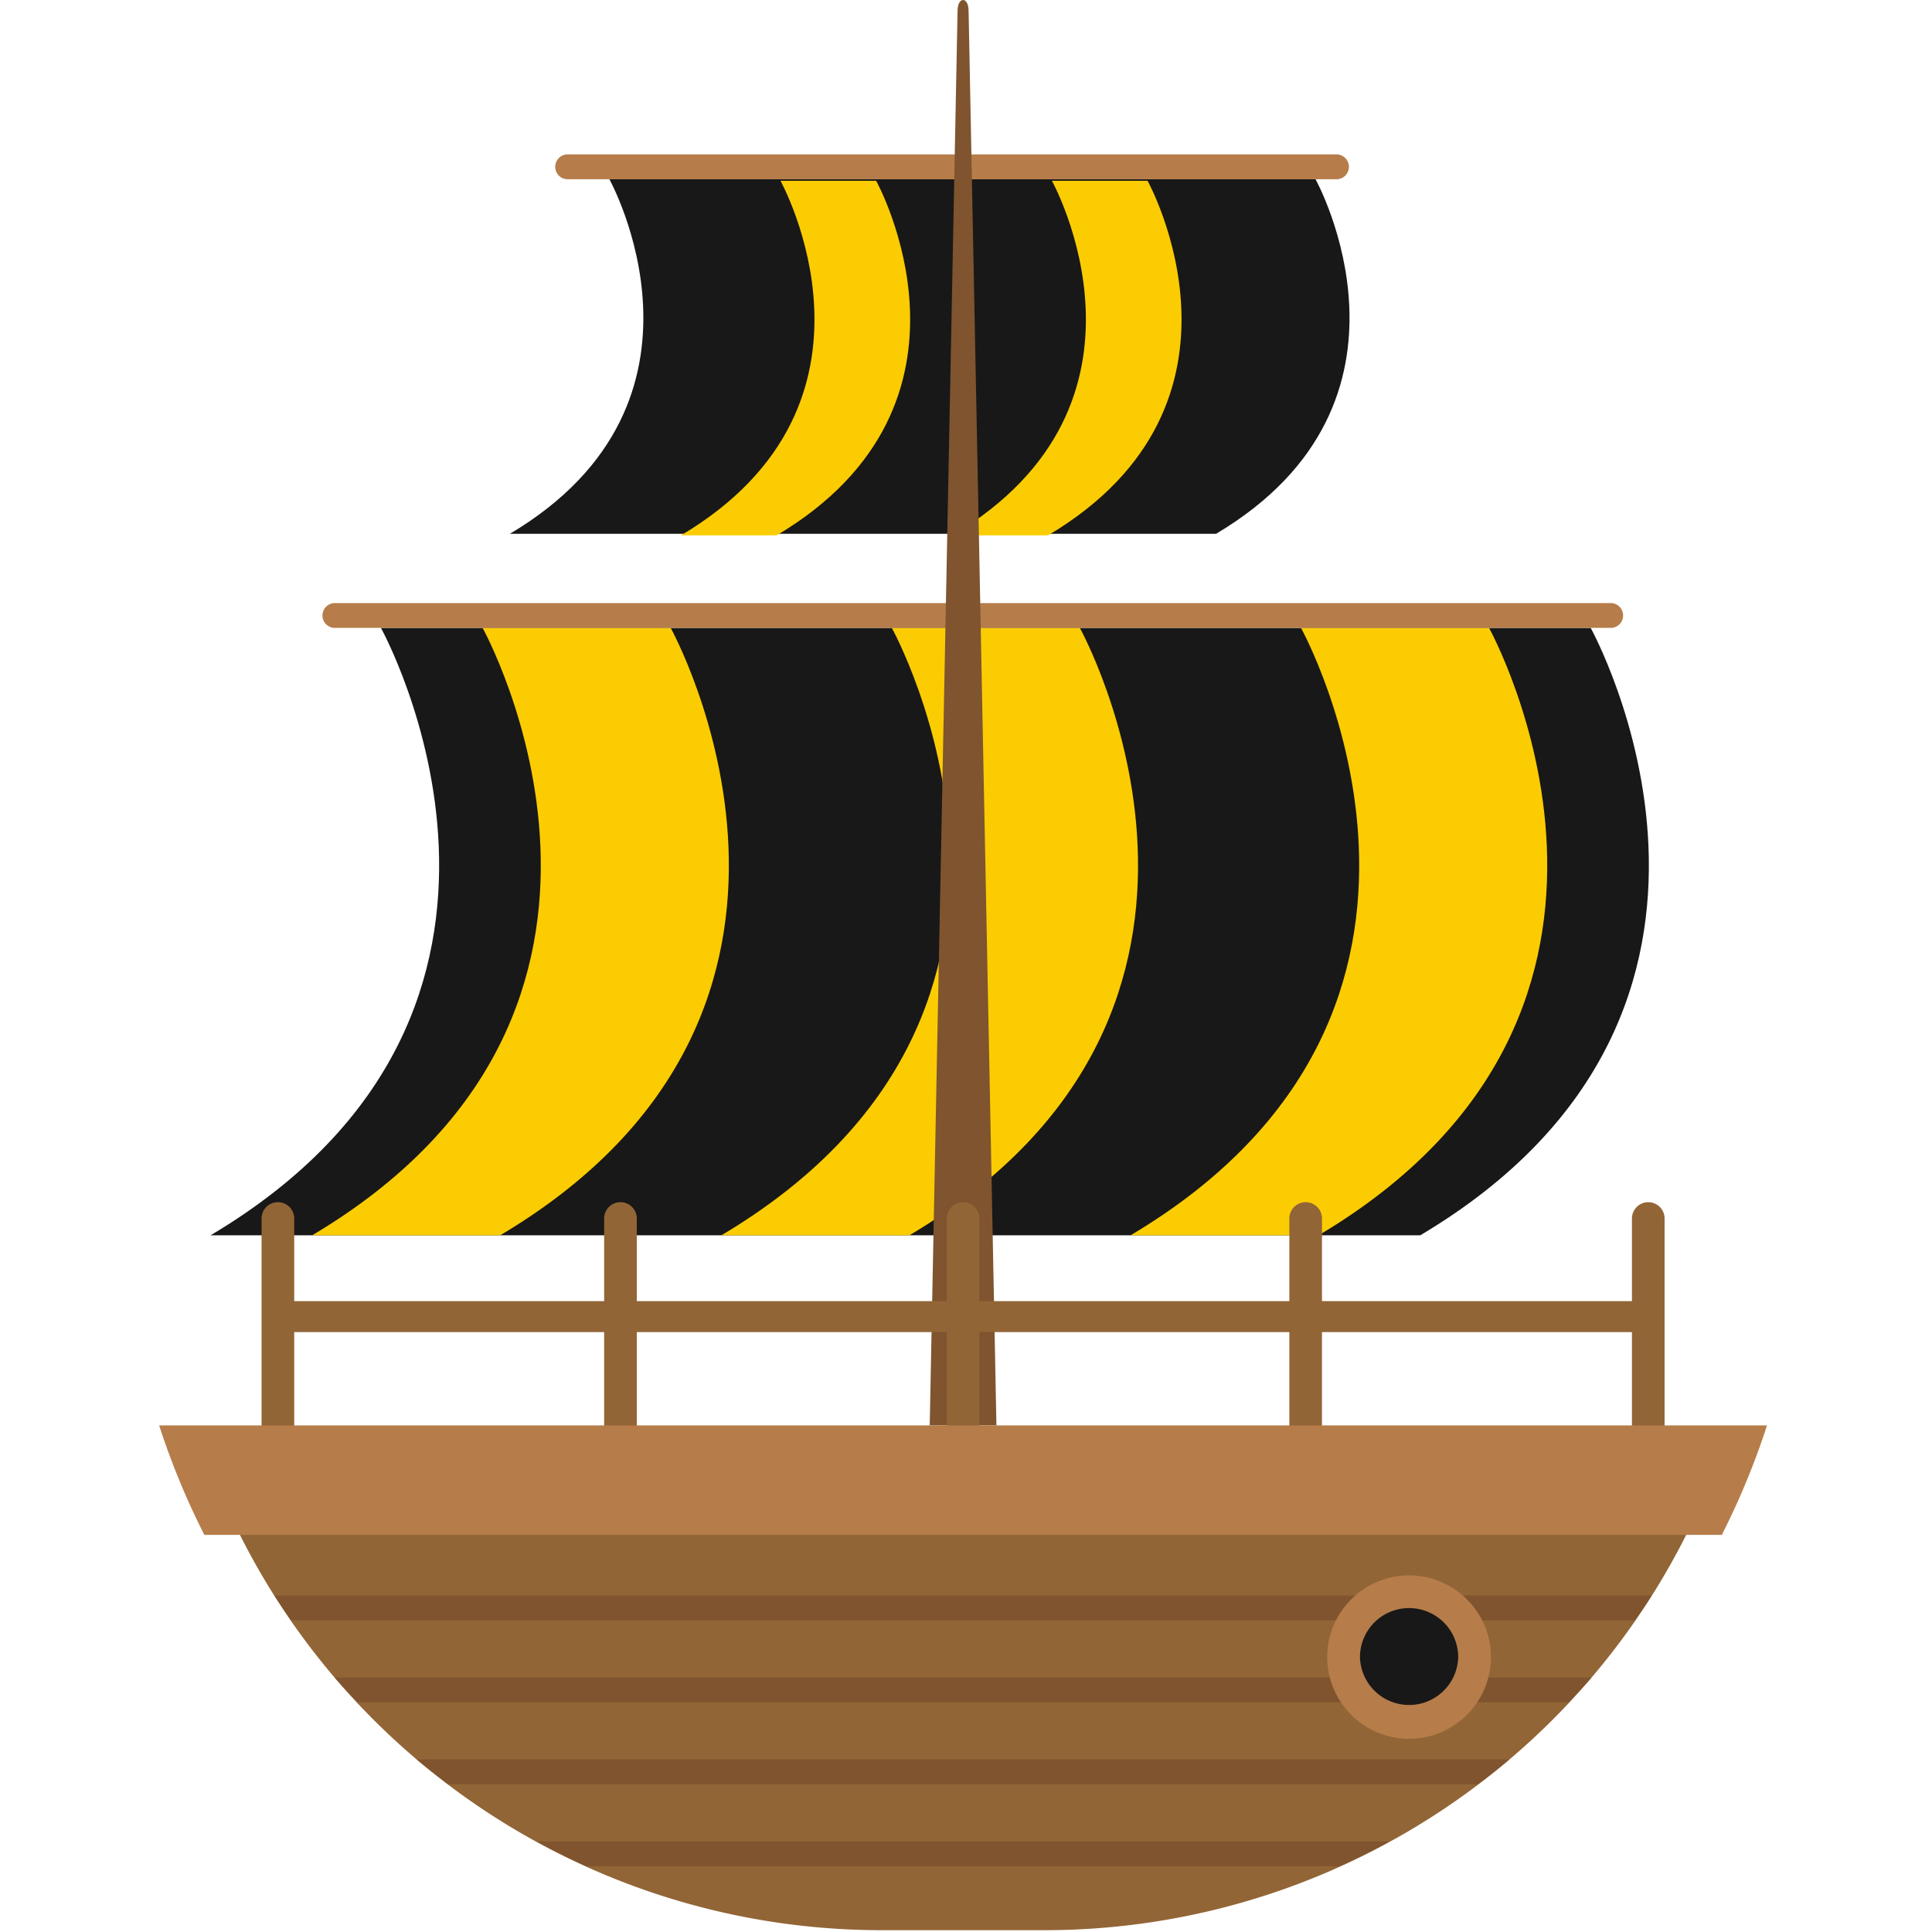 <svg xmlns="http://www.w3.org/2000/svg" width="120" height="120"><g fill="none" fill-rule="evenodd"><path fill="#181818" d="M31.67 33.156c13.829-8.223 6.18-22.024 6.18-22.024h43.86s7.65 13.801-6.178 22.024H31.67z"/><path fill="#FBCC02" d="M71.277 11.23h-5.94s7.649 13.8-6.18 22.022h5.941c13.828-8.222 6.18-22.023 6.18-22.023m-16.859.001h-5.941s7.65 13.8-6.18 22.022h5.942c13.83-8.222 6.18-22.023 6.18-22.023"/><path fill="#181818" d="M13.078 76.727C36.766 62.643 23.66 39 23.66 39H98.8s13.104 23.643-10.585 37.727H13.078z"/><path fill="#FBCC02" d="M92.487 39h-11.68S93.91 62.642 70.223 76.726h11.68C105.59 62.642 92.486 39 92.486 39m-25.415 0h-11.68s13.104 23.642-10.584 37.726h11.68C80.174 62.642 67.07 39 67.07 39m-25.415 0h-11.68S43.078 62.642 19.39 76.726h11.68C54.76 62.642 41.656 39 41.656 39"/><path fill="#B67C49" d="M83.05 9.59H35.257a.77.77 0 1 0 0 1.542H83.05a.772.772 0 0 0 0-1.542m16.954 27.869H20.746a.772.772 0 0 0 0 1.54h79.258a.771.771 0 1 0 0-1.54"/><path fill="#7F542E" d="M60.16.645c-.017-.86-.667-.86-.683 0l-1.73 87.89h4.143L60.16.645z"/><path fill="#926536" d="M102.377 74.67c-.56 0-1.014.454-1.014 1.013v5.134H82.111v-5.134a1.013 1.013 0 0 0-2.027 0v5.134h-19.25v-5.134a1.014 1.014 0 0 0-2.03 0v5.134H39.553v-5.134a1.013 1.013 0 0 0-2.028 0v5.134H18.274v-5.134a1.013 1.013 0 0 0-2.028 0v13.203h2.028V82.74h19.251v6.146h2.028V82.74h19.251v6.146h2.03V82.74h19.25v6.146h2.027V82.74h19.252v6.146h2.028V75.683c0-.559-.454-1.012-1.014-1.012m-37.52 45.217H54.78c-19.362 0-36.514-12.465-42.459-30.855h94.994c-5.944 18.39-23.096 30.855-42.458 30.855"/><path fill="#B67C49" d="M9.886 88.535a46.757 46.757 0 0 0 2.808 6.8h94.25a46.864 46.864 0 0 0 2.807-6.8H9.886z"/><path fill="#7F542E" d="M97.438 105.732c.476-.508.959-1.009 1.412-1.54H20.787c.453.531.936 1.032 1.411 1.54h75.24zm-14.232 10.183a44.326 44.326 0 0 0 3.092-1.54H33.339a44.326 44.326 0 0 0 3.092 1.54h46.775zm-65.119-15.274h83.462c.352-.509.705-1.017 1.037-1.54H17.051c.331.523.684 1.031 1.036 1.54m73.707 10.183a42.7 42.7 0 0 0 1.956-1.541H25.885a44.33 44.33 0 0 0 1.958 1.54h63.95z"/><path fill="#181818" d="M91.588 102.925c0 2.243-1.82 4.06-4.068 4.06a4.064 4.064 0 0 1-4.068-4.06 4.065 4.065 0 0 1 4.068-4.06 4.064 4.064 0 0 1 4.068 4.06"/><path fill="#B67C49" d="M87.52 99.88a3.051 3.051 0 0 0-3.05 3.045 3.052 3.052 0 0 0 6.102 0 3.051 3.051 0 0 0-3.051-3.044m0 8.12c-2.804 0-5.085-2.278-5.085-5.076 0-2.798 2.28-5.075 5.085-5.075 2.803 0 5.084 2.277 5.084 5.075S90.324 108 87.521 108"/></g></svg>